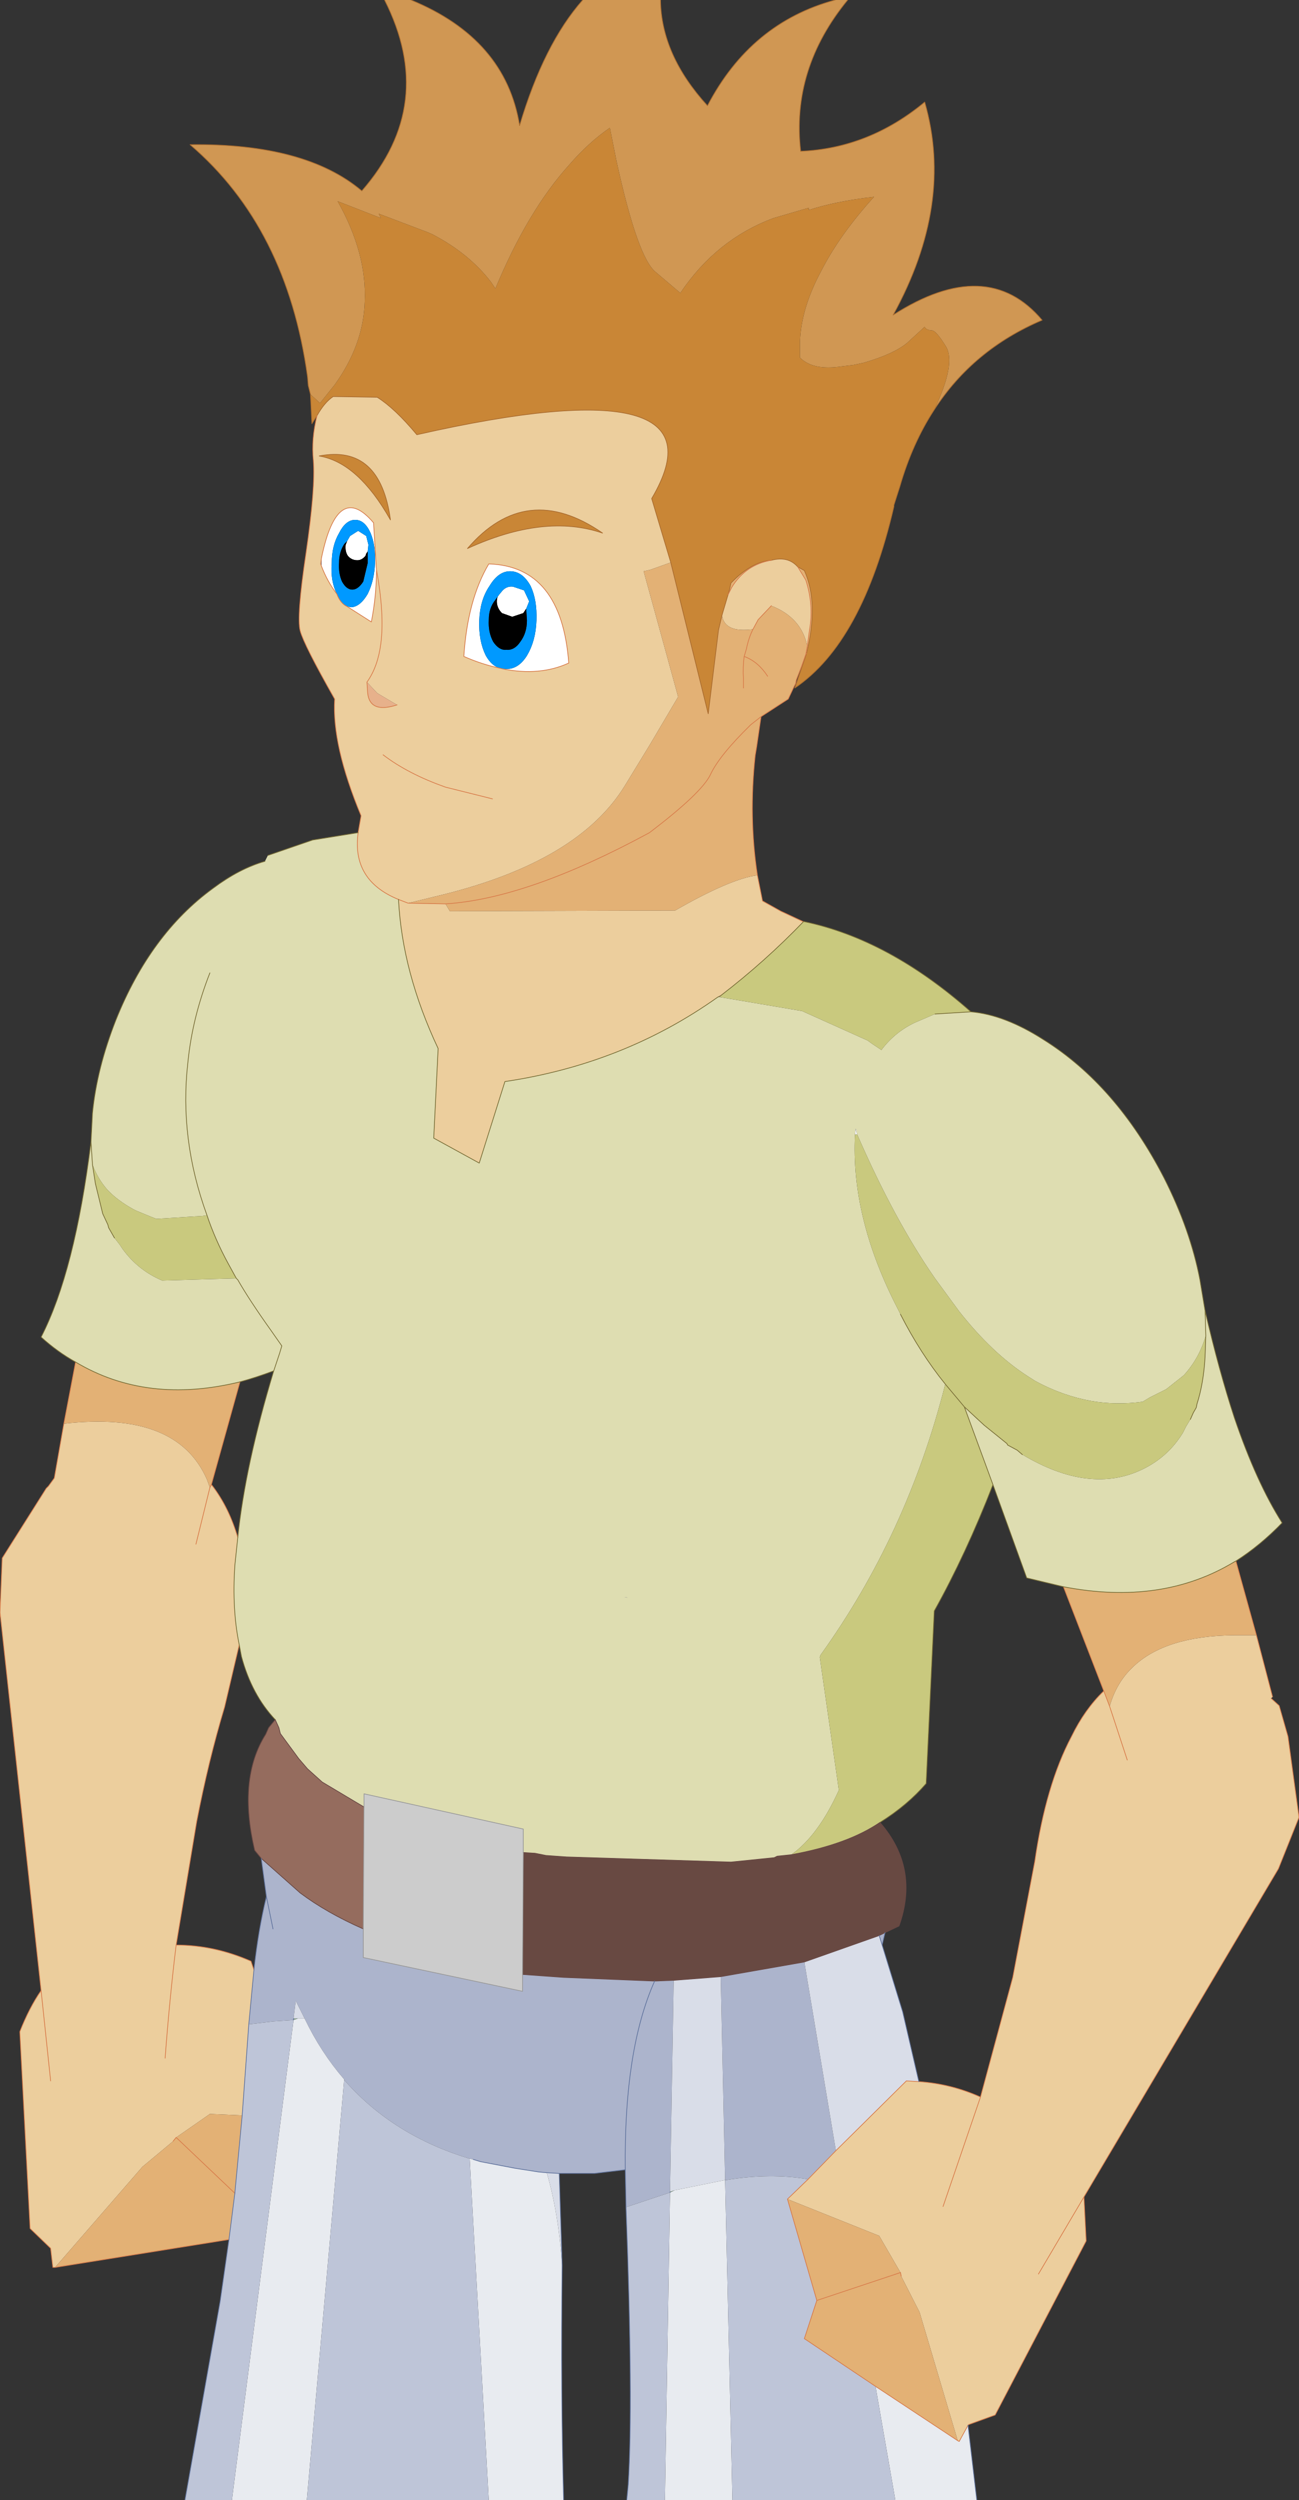 <?xml version="1.0" encoding="UTF-8" standalone="no"?>
<svg xmlns:xlink="http://www.w3.org/1999/xlink" height="170.25px" width="88.5px" xmlns="http://www.w3.org/2000/svg">
  <rect width="100%" height="100%" fill="#333333" stroke="none"/>
  <g transform="matrix(1, 0, 0, 1, -50.4, 112.85)">
    <path d="M90.1 -112.85 L95.4 -112.85 Q95.45 -109.1 98.6 -105.65 101.55 -111.3 107.3 -112.85 L108.15 -112.85 Q104.3 -108.15 104.95 -102.55 109.6 -102.75 113.4 -105.9 115.4 -98.95 111.25 -91.4 117.65 -95.5 121.4 -91.05 116.7 -89.05 114.05 -84.95 115.55 -88.1 114.85 -89.25 114.15 -90.4 113.85 -90.35 113.45 -90.4 113.4 -90.6 L112.2 -89.5 Q111.3 -88.75 109.25 -88.15 L108.55 -88.0 107.75 -87.9 Q105.8 -87.6 104.9 -88.5 L104.9 -89.6 Q105.0 -91.9 106.35 -94.4 107.6 -96.85 109.95 -99.45 107.35 -99.15 105.5 -98.55 L105.5 -98.7 103.1 -98.0 Q99.2 -96.55 96.75 -92.9 L95.1 -94.3 Q93.85 -95.25 92.4 -101.9 L91.95 -104.15 Q90.5 -103.15 89.2 -101.65 86.35 -98.5 84.15 -93.2 L83.85 -93.65 Q82.35 -95.6 79.85 -96.9 L79.5 -97.05 76.2 -98.3 76.35 -98.0 73.4 -99.15 Q75.4 -95.6 75.25 -92.3 75.15 -89.35 73.2 -86.65 L72.2 -85.4 72.15 -85.45 71.55 -86.0 71.4 -86.6 71.35 -87.2 Q69.95 -97.35 63.35 -103.0 71.2 -103.1 75.05 -99.85 80.2 -105.75 76.6 -112.85 L78.4 -112.85 Q84.85 -110.2 85.8 -104.3 87.45 -109.85 90.1 -112.85" fill="#d09753" fill-rule="evenodd" stroke="none"/>
    <path d="M114.05 -84.95 Q112.55 -82.65 111.7 -79.7 L111.3 -78.45 111.3 -78.35 Q109.15 -69.1 104.55 -66.0 L105.35 -68.35 Q106.2 -71.8 105.2 -74.0 L104.75 -74.25 Q104.1 -75.0 102.95 -74.7 101.6 -74.6 100.2 -73.15 L100.1 -72.7 100.0 -72.35 99.6 -71.0 99.35 -69.95 98.65 -64.25 96.1 -74.55 94.8 -78.9 Q100.25 -88.1 78.8 -83.25 77.3 -85.05 76.1 -85.8 L73.1 -85.85 Q72.5 -85.45 72.0 -84.55 L71.65 -84.0 71.55 -86.0 72.15 -85.45 72.2 -85.4 73.2 -86.65 Q75.15 -89.35 75.25 -92.3 75.4 -95.6 73.4 -99.15 L76.35 -98.0 76.2 -98.3 79.5 -97.05 79.85 -96.9 Q82.35 -95.6 83.85 -93.65 L84.15 -93.2 Q86.35 -98.5 89.2 -101.65 90.5 -103.15 91.95 -104.15 L92.4 -101.9 Q93.85 -95.25 95.1 -94.3 L96.75 -92.9 Q99.2 -96.55 103.1 -98.0 L105.5 -98.7 105.5 -98.55 Q107.35 -99.15 109.95 -99.45 107.6 -96.85 106.35 -94.4 105.0 -91.9 104.9 -89.6 L104.9 -88.5 Q105.8 -87.6 107.75 -87.9 L108.55 -88.0 109.25 -88.15 Q111.3 -88.75 112.2 -89.5 L113.4 -90.6 Q113.45 -90.4 113.85 -90.35 114.15 -90.4 114.85 -89.25 115.55 -88.1 114.05 -84.95 M77.0 -77.45 Q74.8 -81.35 72.15 -81.8 76.3 -82.6 77.0 -77.45 M91.45 -76.55 Q87.5 -77.9 82.25 -75.5 86.25 -80.15 91.45 -76.55" fill="#c98636" fill-rule="evenodd" stroke="none"/>
    <path d="M102.0 -53.25 L102.35 -51.5 103.6 -50.8 105.1 -50.1 105.15 -50.1 Q102.5 -47.35 99.5 -45.05 L99.3 -44.95 Q92.9 -40.4 84.8 -39.2 L83.05 -33.65 79.95 -35.35 80.25 -41.45 Q77.8 -46.65 77.55 -51.6 L78.2 -51.35 77.55 -51.6 Q74.35 -52.9 74.8 -56.15 L75.0 -57.3 Q73.0 -62.1 73.2 -65.25 71.1 -68.95 70.85 -69.9 70.6 -70.85 71.25 -75.2 71.9 -79.65 71.75 -81.5 71.6 -82.95 72.0 -84.55 72.5 -85.45 73.1 -85.85 L76.1 -85.8 Q77.3 -85.05 78.8 -83.25 100.25 -88.1 94.8 -78.9 L96.1 -74.55 94.7 -74.05 94.25 -73.95 96.6 -65.4 94.65 -62.1 93.0 -59.4 Q89.85 -54.2 80.45 -51.9 L78.2 -51.35 80.75 -51.3 81.05 -50.8 96.4 -50.85 Q100.15 -53.0 102.0 -53.25 M136.0 -1.5 L137.1 2.7 137.0 2.8 137.55 3.3 138.15 5.4 138.9 10.9 137.5 14.4 124.25 36.75 124.4 39.75 118.2 51.6 116.4 52.25 116.35 52.3 115.75 53.4 115.65 53.35 113.05 44.6 111.8 42.15 111.75 41.9 110.3 39.4 104.05 36.9 105.45 35.55 107.35 33.6 112.15 28.85 113.0 28.9 Q115.2 29.05 117.2 29.95 L119.4 21.8 120.9 13.9 Q121.65 8.7 123.4 5.4 124.3 3.55 125.6 2.3 L126.0 3.35 Q126.45 1.75 127.55 0.7 129.75 -1.45 134.5 -1.5 L136.0 -1.5 M54.15 41.55 L54.0 41.55 53.85 40.25 52.45 38.9 51.75 25.5 Q52.4 23.85 53.2 22.7 L50.4 -3.05 50.55 -6.75 53.55 -11.5 53.7 -11.65 54.1 -12.2 54.75 -15.9 Q62.45 -16.8 64.5 -12.1 L64.7 -11.55 64.8 -11.75 64.85 -11.7 Q66.0 -10.2 66.6 -8.15 L66.4 -6.25 Q66.2 -3.25 66.7 -0.85 L65.7 3.4 Q64.6 7.05 63.8 11.2 L62.4 19.6 Q65.0 19.6 67.5 20.7 L67.7 21.3 67.35 25.0 66.9 31.2 64.7 31.1 62.4 32.7 62.2 32.95 60.1 34.7 54.15 41.55 M99.6 -71.0 L100.0 -72.35 100.25 -72.85 Q101.2 -74.4 102.95 -74.7 104.1 -75.0 104.75 -74.25 L105.3 -73.35 Q105.85 -71.65 105.55 -69.95 L105.4 -68.85 Q105.0 -70.8 102.95 -71.6 L102.05 -70.65 101.7 -70.0 Q99.8 -69.75 99.6 -70.9 L99.6 -71.0 M72.3 -74.85 L72.25 -74.45 72.3 -74.3 Q72.7 -73.25 73.35 -72.4 73.6 -71.75 74.05 -71.55 L75.7 -70.5 Q76.05 -72.3 76.05 -74.05 L75.85 -77.25 Q73.4 -80.15 72.3 -74.85 M75.4 -66.4 Q76.15 -67.45 76.35 -69.05 76.6 -71.05 76.05 -74.05 76.6 -71.05 76.35 -69.05 76.15 -67.45 75.4 -66.4 L75.45 -65.65 Q75.6 -64.25 77.45 -64.85 L76.1 -65.65 75.4 -66.4 M77.0 -77.45 Q76.3 -82.6 72.15 -81.8 74.8 -81.35 77.0 -77.45 M83.95 -58.45 L80.75 -59.25 Q78.2 -60.15 76.5 -61.45 78.2 -60.15 80.75 -59.25 L83.95 -58.45 M63.75 -7.7 L64.7 -11.55 63.75 -7.7 M91.45 -76.55 Q86.25 -80.15 82.25 -75.5 87.5 -77.9 91.45 -76.55 M84.65 -67.3 Q87.2 -66.8 89.15 -67.7 88.65 -74.3 83.7 -74.45 82.25 -72.0 82.0 -68.15 83.25 -67.6 84.45 -67.35 L84.65 -67.3 M127.2 7.0 L126.0 3.35 127.2 7.0 M114.65 37.4 L117.2 29.95 114.65 37.4 M121.15 42.0 L124.25 36.75 121.15 42.0 M53.85 28.85 L53.2 22.7 53.85 28.85 M61.65 27.3 Q61.95 23.3 62.4 19.6 61.95 23.3 61.65 27.3" fill="#ecce9d" fill-rule="evenodd" stroke="none"/>
    <path d="M72.3 -74.85 Q73.4 -80.15 75.85 -77.25 L76.05 -74.05 Q76.05 -72.3 75.7 -70.5 L74.05 -71.55 74.35 -71.5 Q74.95 -71.55 75.45 -72.4 75.9 -73.3 75.95 -74.5 76.0 -75.7 75.65 -76.55 75.25 -77.45 74.6 -77.45 73.95 -77.45 73.5 -76.55 73.0 -75.7 73.0 -74.5 72.9 -73.3 73.35 -72.4 72.7 -73.25 72.3 -74.3 L72.3 -74.85 M74.05 -76.0 L74.25 -76.35 74.8 -76.7 75.35 -76.35 75.5 -75.75 75.45 -75.3 75.35 -75.15 75.3 -75.0 Q75.05 -74.7 74.75 -74.7 74.35 -74.7 74.1 -75.0 73.9 -75.3 73.95 -75.75 L74.05 -76.0 M84.4 -72.35 L84.65 -72.65 Q84.95 -72.95 85.35 -72.9 L86.1 -72.65 86.45 -71.9 86.25 -71.4 86.05 -71.1 85.3 -70.85 84.6 -71.1 Q84.25 -71.45 84.25 -71.9 84.25 -72.2 84.4 -72.35 M84.65 -67.3 L84.85 -67.3 Q85.7 -67.25 86.3 -68.2 86.9 -69.2 86.95 -70.6 87.0 -72.0 86.55 -72.95 86.0 -73.95 85.15 -73.95 84.35 -73.95 83.75 -72.95 83.1 -72.0 83.05 -70.6 83.0 -69.2 83.5 -68.2 83.9 -67.5 84.45 -67.35 83.25 -67.6 82.0 -68.15 82.25 -72.0 83.7 -74.45 88.65 -74.3 89.15 -67.7 87.2 -66.8 84.65 -67.3 M92.95 -4.1 L93.05 -4.1 93.15 -4.05 92.95 -4.1" fill="#ffffff" fill-rule="evenodd" stroke="none"/>
    <path d="M73.35 -72.4 Q72.9 -73.3 73.0 -74.5 73.0 -75.7 73.5 -76.55 73.95 -77.45 74.6 -77.45 75.25 -77.45 75.65 -76.55 76.0 -75.7 75.95 -74.5 75.9 -73.3 75.45 -72.4 74.95 -71.55 74.35 -71.5 L74.05 -71.55 Q73.6 -71.75 73.35 -72.4 M75.45 -75.3 L75.5 -75.75 75.35 -76.35 74.8 -76.7 74.25 -76.35 74.05 -76.0 73.85 -75.8 Q73.5 -75.25 73.5 -74.55 73.45 -73.8 73.7 -73.25 74.0 -72.7 74.4 -72.7 74.8 -72.7 75.15 -73.25 L75.45 -74.5 75.45 -75.3 M84.4 -72.35 L84.15 -72.0 Q83.7 -71.45 83.7 -70.65 83.65 -69.8 84.0 -69.15 84.4 -68.55 84.9 -68.6 85.45 -68.55 85.85 -69.15 86.3 -69.75 86.3 -70.6 L86.25 -71.4 86.45 -71.9 86.1 -72.65 85.35 -72.9 Q84.95 -72.95 84.65 -72.65 L84.4 -72.35 M84.45 -67.35 Q83.9 -67.5 83.5 -68.2 83.0 -69.2 83.05 -70.6 83.1 -72.0 83.75 -72.95 84.35 -73.95 85.15 -73.95 86.0 -73.95 86.55 -72.95 87.0 -72.0 86.95 -70.6 86.9 -69.2 86.3 -68.2 85.7 -67.25 84.85 -67.3 L84.65 -67.3 84.45 -67.35" fill="#0099ff" fill-rule="evenodd" stroke="none"/>
    <path d="M75.45 -75.3 L75.45 -74.5 75.15 -73.25 Q74.8 -72.7 74.4 -72.7 74.0 -72.7 73.7 -73.25 73.45 -73.8 73.5 -74.55 73.5 -75.25 73.85 -75.8 L74.05 -76.0 73.95 -75.75 Q73.9 -75.3 74.1 -75.0 74.35 -74.7 74.75 -74.7 75.05 -74.7 75.3 -75.0 L75.35 -75.15 75.45 -75.3 M86.25 -71.4 L86.3 -70.6 Q86.3 -69.75 85.85 -69.15 85.45 -68.55 84.9 -68.6 84.4 -68.55 84.0 -69.15 83.65 -69.8 83.7 -70.65 83.7 -71.45 84.15 -72.0 L84.4 -72.35 Q84.25 -72.2 84.25 -71.9 84.25 -71.45 84.6 -71.1 L85.3 -70.85 86.05 -71.1 86.25 -71.4" fill="#000000" fill-rule="evenodd" stroke="none"/>
    <path d="M75.4 -66.4 L76.1 -65.65 77.45 -64.85 Q75.6 -64.25 75.45 -65.65 L75.4 -66.4" fill="#e7b18b" fill-rule="evenodd" stroke="none"/>
    <path d="M116.55 -43.95 Q118.85 -43.75 121.5 -42.05 126.45 -38.95 129.7 -32.65 131.5 -29.1 132.15 -25.7 L132.5 -23.6 Q133.45 -19.5 134.5 -16.3 136.0 -11.9 137.75 -9.15 136.25 -7.6 134.6 -6.55 L134.5 -6.5 Q129.55 -3.5 122.85 -4.8 L120.35 -5.4 118.05 -11.75 116.1 -17.05 117.45 -15.8 119.0 -14.55 119.05 -14.45 119.7 -14.1 120.05 -13.8 Q124.65 -11.05 128.25 -12.8 130.0 -13.65 131.0 -15.3 L131.2 -15.7 131.5 -16.2 131.7 -16.65 131.9 -17.0 131.95 -17.25 Q132.4 -18.65 132.5 -20.45 L132.55 -21.9 Q132.1 -20.35 131.05 -19.2 L129.85 -18.25 129.65 -18.15 128.75 -17.7 128.25 -17.4 Q126.45 -17.15 124.75 -17.45 122.8 -17.8 120.95 -18.8 L120.4 -19.15 Q118.0 -20.7 115.75 -23.55 L114.1 -25.8 Q111.35 -29.75 108.8 -35.6 L108.7 -36.0 108.65 -35.6 Q108.35 -29.9 111.6 -23.65 L111.75 -23.35 Q113.1 -20.7 114.8 -18.6 112.2 -8.35 106.3 -0.15 L106.25 0.0 107.55 9.05 Q106.15 12.15 104.3 13.45 L103.35 13.55 103.15 13.65 100.2 13.95 89.0 13.6 88.3 13.55 87.6 13.5 86.85 13.35 86.05 13.3 86.05 11.7 75.2 9.3 75.2 10.2 72.35 8.5 71.35 7.6 70.75 6.9 69.5 5.2 69.4 4.8 69.15 4.25 Q67.55 2.55 66.85 -0.05 L66.7 -0.85 Q66.2 -3.25 66.4 -6.25 L66.6 -8.15 Q67.1 -13.05 69.05 -19.5 L69.45 -20.7 69.6 -21.2 68.9 -22.2 Q67.4 -24.3 66.6 -25.7 L66.5 -25.8 66.6 -25.7 Q67.4 -24.3 68.9 -22.2 L69.6 -21.2 69.45 -20.7 69.05 -19.5 Q67.85 -19.05 66.75 -18.75 60.4 -17.2 55.55 -20.1 54.3 -20.8 53.2 -21.8 55.5 -26.25 56.6 -35.1 L56.7 -37.05 Q57.0 -40.1 58.3 -43.4 60.65 -49.25 64.9 -52.35 66.7 -53.7 68.45 -54.2 L68.65 -54.6 71.7 -55.65 74.8 -56.15 Q74.35 -52.9 77.55 -51.6 77.8 -46.65 80.25 -41.45 L79.95 -35.35 83.05 -33.65 84.8 -39.2 Q92.9 -40.4 99.3 -44.95 L99.45 -44.95 105.05 -44.0 109.5 -42.0 109.85 -41.75 110.45 -41.35 Q111.35 -42.55 112.7 -43.2 L114.1 -43.8 116.55 -43.95 M64.7 -46.6 Q63.5 -43.55 63.2 -40.5 62.6 -35.3 64.5 -30.1 62.6 -35.3 63.2 -40.5 63.5 -43.55 64.7 -46.6 M64.5 -30.1 L64.2 -30.05 61.05 -29.85 60.55 -30.05 59.7 -30.4 59.5 -30.5 Q58.4 -31.1 57.7 -31.85 57.05 -32.6 56.7 -33.55 L56.6 -35.1 56.7 -33.55 56.9 -32.25 57.4 -30.2 57.75 -29.45 57.8 -29.25 58.2 -28.55 58.55 -28.1 58.75 -27.8 Q59.8 -26.35 61.45 -25.65 L66.5 -25.8 65.95 -26.8 Q65.05 -28.45 64.5 -30.1 M132.5 -23.6 L132.55 -21.9 132.5 -23.6 M92.95 -4.1 L93.15 -4.05 93.05 -4.1 92.95 -4.1" fill="#deddb1" fill-rule="evenodd" stroke="none"/>
    <path d="M105.35 -68.35 L105.3 -68.3 105.0 -67.45 104.65 -66.55 104.6 -66.3 104.5 -66.1 104.1 -65.25 102.25 -64.05 101.95 -62.0 101.85 -61.4 Q101.4 -57.2 102.0 -53.25 100.15 -53.0 96.4 -50.85 L81.05 -50.8 80.75 -51.3 78.2 -51.35 80.45 -51.9 Q89.85 -54.2 93.0 -59.4 L94.65 -62.1 96.6 -65.4 94.25 -73.95 94.7 -74.05 96.1 -74.55 98.65 -64.25 99.35 -69.95 99.6 -71.0 99.6 -70.9 Q99.8 -69.75 101.7 -70.0 101.4 -69.4 101.25 -68.65 L101.1 -68.15 Q102.05 -67.8 102.7 -66.8 102.05 -67.8 101.1 -68.15 L101.25 -68.65 Q101.4 -69.4 101.7 -70.0 L102.05 -70.65 102.95 -71.6 Q105.0 -70.8 105.4 -68.85 L105.55 -69.95 Q105.85 -71.65 105.3 -73.35 L104.75 -74.25 105.2 -74.0 Q106.2 -71.8 105.35 -68.35 M134.6 -6.55 L136.0 -1.5 134.5 -1.5 Q129.75 -1.45 127.55 0.7 126.45 1.75 126.0 3.35 L125.6 2.3 122.85 -4.8 Q129.55 -3.5 134.5 -6.5 L134.6 -6.55 M66.0 39.65 L54.15 41.55 60.1 34.7 62.2 32.95 62.4 32.7 64.7 31.1 66.9 31.2 66.4 36.5 62.4 32.7 66.4 36.5 66.0 39.65 M54.75 -15.9 L55.55 -20.1 Q60.4 -17.2 66.75 -18.75 L64.8 -11.75 64.7 -11.55 64.5 -12.1 Q62.45 -16.8 54.75 -15.9 M100.0 -72.35 L100.1 -72.7 100.2 -73.15 Q101.6 -74.6 102.95 -74.7 101.2 -74.4 100.25 -72.85 L100.0 -72.35 M102.25 -64.05 L101.55 -63.5 Q99.4 -61.4 98.8 -60.1 98.2 -58.85 94.65 -56.15 86.35 -51.65 80.75 -51.3 86.35 -51.65 94.65 -56.15 98.2 -58.85 98.8 -60.1 99.4 -61.4 101.55 -63.5 L102.25 -64.05 M101.05 -66.0 L101.05 -66.6 Q101.0 -67.45 101.1 -68.15 101.0 -67.45 101.05 -66.6 L101.05 -66.0 M105.3 -68.3 L105.4 -68.85 105.3 -68.3 M110.05 49.65 L105.2 46.4 106.05 43.8 111.75 41.9 106.05 43.8 104.05 36.9 110.3 39.4 111.75 41.9 111.8 42.15 113.05 44.6 115.65 53.35 110.05 49.65" fill="#e3b175" fill-rule="evenodd" stroke="none"/>
    <path d="M105.15 -50.1 Q110.95 -48.9 116.55 -43.95 L114.1 -43.8 112.7 -43.2 Q111.35 -42.55 110.45 -41.35 L109.85 -41.75 109.5 -42.0 105.05 -44.0 99.45 -44.95 99.5 -45.05 Q102.5 -47.35 105.15 -50.1 M56.7 -33.55 Q57.05 -32.6 57.7 -31.85 58.4 -31.1 59.5 -30.5 L59.7 -30.4 60.55 -30.05 61.05 -29.85 64.2 -30.05 64.5 -30.1 Q65.05 -28.45 65.95 -26.8 L66.5 -25.8 61.45 -25.65 Q59.8 -26.35 58.75 -27.8 L58.55 -28.1 58.2 -28.55 57.8 -29.25 57.75 -29.45 57.4 -30.2 56.9 -32.25 56.7 -33.55 M104.3 13.45 Q106.15 12.15 107.55 9.05 L106.25 0.0 106.3 -0.15 Q112.2 -8.35 114.8 -18.6 113.1 -20.7 111.75 -23.35 L111.6 -23.65 Q108.35 -29.9 108.65 -35.6 L108.8 -35.6 Q111.35 -29.75 114.1 -25.8 L115.75 -23.55 Q118.0 -20.7 120.4 -19.15 L120.95 -18.8 Q122.8 -17.8 124.75 -17.45 126.45 -17.15 128.25 -17.4 L128.75 -17.7 129.65 -18.15 129.85 -18.25 131.05 -19.2 Q132.1 -20.35 132.55 -21.9 L132.5 -20.45 Q132.4 -18.65 131.95 -17.25 L131.9 -17.0 131.7 -16.65 131.5 -16.2 131.2 -15.7 131.0 -15.3 Q130.0 -13.65 128.25 -12.8 124.65 -11.05 120.05 -13.8 L119.7 -14.1 119.05 -14.45 119.0 -14.55 117.45 -15.8 116.1 -17.05 114.8 -18.6 116.1 -17.05 118.05 -11.75 Q116.2 -7.0 114.05 -3.15 L113.5 8.6 Q112.2 10.1 110.35 11.25 108.15 12.75 104.3 13.45" fill="#c9c97e" fill-rule="evenodd" stroke="none"/>
    <path d="M108.65 -35.6 L108.7 -36.0 108.8 -35.6 108.65 -35.6" fill="#f2f2f2" fill-rule="evenodd" stroke="none"/>
    <path d="M99.3 -44.95 L99.5 -45.05 99.45 -44.95 99.3 -44.95" fill="#b48f87" fill-rule="evenodd" stroke="none"/>
    <path d="M86.05 13.3 L86.85 13.35 87.6 13.5 88.3 13.55 89.0 13.6 100.2 13.95 103.15 13.65 103.35 13.55 104.3 13.45 Q108.15 12.75 110.35 11.25 113.05 14.35 111.65 18.3 L110.7 18.75 110.3 18.95 105.2 20.75 99.5 21.75 96.3 22.0 95.0 22.05 88.8 21.8 86.0 21.6 86.05 13.3" fill="#684942" fill-rule="evenodd" stroke="none"/>
    <path d="M93.05 37.45 L93.0 34.9 90.9 35.15 88.9 35.15 88.5 35.15 87.65 35.1 87.1 35.05 85.5 34.8 83.15 34.35 82.65 34.2 82.4 34.15 Q77.25 32.6 73.95 28.9 L73.85 28.75 Q72.25 26.9 71.15 24.6 L70.55 23.4 70.4 24.6 70.4 24.7 69.0 24.8 67.35 25.0 67.7 21.3 Q68.0 18.55 68.55 16.3 L68.2 13.7 70.85 16.05 Q72.65 17.4 75.15 18.5 L75.15 20.45 86.0 22.75 86.0 21.6 88.8 21.8 95.0 22.05 96.3 22.0 96.05 36.4 96.05 36.45 93.05 37.45 M105.2 20.75 L107.35 33.6 105.45 35.55 Q102.9 35.1 99.9 35.6 L99.8 35.6 99.5 21.75 105.2 20.75 M110.5 19.6 L110.3 18.95 110.7 18.75 110.5 19.6 M69.0 18.5 L68.55 16.3 69.0 18.5 M93.0 34.9 Q92.9 26.75 95.0 22.05 92.9 26.75 93.0 34.9" fill="#acb4cc" fill-rule="evenodd" stroke="none"/>
    <path d="M88.5 35.15 L88.7 41.4 Q88.45 37.85 87.65 35.1 L88.5 35.15 M105.2 20.75 L110.3 18.95 110.5 19.6 111.9 24.15 113.0 28.9 112.15 28.85 107.35 33.6 105.2 20.75 M96.3 22.0 L99.5 21.75 99.8 35.6 96.35 36.3 96.05 36.4 96.3 22.0 M70.7 24.6 L70.4 24.6 70.55 23.4 71.15 24.6 70.7 24.6" fill="#d9dde8" fill-rule="evenodd" stroke="none"/>
    <path d="M75.2 10.2 L75.2 9.3 86.05 11.7 86.05 13.3 86.0 21.6 86.0 22.75 75.15 20.45 75.15 18.5 75.2 10.2" fill="#cccccc" fill-rule="evenodd" stroke="none"/>
    <path d="M116.35 52.3 L116.95 57.4 111.4 57.4 110.05 49.65 115.65 53.35 115.75 53.4 116.35 52.3 M100.3 57.4 L95.7 57.4 96.05 36.45 96.35 36.3 99.8 35.6 100.3 57.4 M88.7 41.4 Q88.6 50.15 88.8 57.4 L83.7 57.4 82.4 34.15 82.65 34.2 83.15 34.35 85.5 34.8 87.1 35.05 87.65 35.1 Q88.45 37.85 88.7 41.4 M71.3 57.4 L66.2 57.4 70.4 24.7 70.7 24.6 71.15 24.6 Q72.25 26.9 73.85 28.75 L71.3 57.4" fill="#e8ebf0" fill-rule="evenodd" stroke="none"/>
    <path d="M96.05 36.4 L96.35 36.3 96.05 36.45 96.05 36.4 M70.4 24.7 L70.4 24.6 70.7 24.6 70.4 24.7" fill="#89a58a" fill-rule="evenodd" stroke="none"/>
    <path d="M111.4 57.4 L100.3 57.4 99.8 35.6 99.9 35.6 Q102.9 35.1 105.45 35.55 L104.05 36.9 106.05 43.8 105.2 46.4 110.05 49.65 111.4 57.4 M95.7 57.4 L93.1 57.4 93.2 56.35 Q93.55 50.8 93.05 37.45 L96.05 36.45 95.7 57.4 M83.7 57.4 L71.3 57.4 73.85 28.75 73.95 28.9 Q77.25 32.6 82.4 34.15 L83.7 57.4 M66.2 57.4 L63.0 57.4 65.4 43.85 66.0 39.65 66.4 36.5 66.9 31.2 67.35 25.0 69.0 24.8 70.4 24.7 66.2 57.4" fill="#bec5d8" fill-rule="evenodd" stroke="none"/>
    <path d="M69.15 4.25 L69.4 4.8 69.5 5.2 70.75 6.9 71.35 7.6 72.35 8.5 75.2 10.2 75.15 18.5 Q72.65 17.4 70.85 16.05 L68.2 13.7 67.75 13.15 Q66.6 8.25 68.5 5.25 L68.7 4.8 69.15 4.25" fill="#956c5e" fill-rule="evenodd" stroke="none"/>
    <path d="M95.4 -112.85 Q95.45 -109.1 98.6 -105.65 101.55 -111.3 107.3 -112.85 M108.15 -112.85 Q104.3 -108.15 104.95 -102.55 109.6 -102.75 113.4 -105.9 115.4 -98.95 111.25 -91.4 117.65 -95.5 121.4 -91.05 116.7 -89.05 114.05 -84.95 112.55 -82.65 111.7 -79.7 L111.3 -78.45 111.3 -78.35 Q109.15 -69.1 104.55 -66.0 L105.35 -68.35 M72.0 -84.55 L71.65 -84.0 71.55 -86.0 71.4 -86.6 71.35 -87.2 Q69.95 -97.35 63.35 -103.0 71.2 -103.1 75.05 -99.85 80.2 -105.75 76.6 -112.85 M78.4 -112.85 Q84.85 -110.2 85.8 -104.3 87.45 -109.85 90.1 -112.85 M72.0 -84.55 Q72.5 -85.45 73.1 -85.85 L76.1 -85.8 Q77.3 -85.05 78.8 -83.25 100.25 -88.1 94.8 -78.9 L96.1 -74.55 98.65 -64.25 99.35 -69.95 99.6 -71.0 100.0 -72.35 100.1 -72.7 100.2 -73.15 Q101.6 -74.6 102.95 -74.7 104.1 -75.0 104.75 -74.25 L105.2 -74.0 Q106.2 -71.8 105.35 -68.35 M77.0 -77.45 Q74.8 -81.35 72.15 -81.8 76.3 -82.6 77.0 -77.45 M91.45 -76.55 Q86.25 -80.15 82.25 -75.5 87.5 -77.9 91.45 -76.55" fill="none" stroke="#aa6c2f" stroke-linecap="round" stroke-linejoin="round" stroke-width="0.05"/>
    <path d="M105.35 -68.35 L105.3 -68.3 105.0 -67.45 104.65 -66.55 104.6 -66.3 104.5 -66.1 104.1 -65.25 102.25 -64.05 101.95 -62.0 101.85 -61.4 Q101.4 -57.2 102.0 -53.25 L102.35 -51.5 103.6 -50.8 105.1 -50.1 105.15 -50.1 M134.6 -6.55 L136.0 -1.5 137.1 2.7 M137.0 2.8 L137.55 3.3 138.15 5.4 138.9 10.9 137.5 14.4 124.25 36.75 124.4 39.75 118.2 51.6 116.4 52.25 116.35 52.3 115.75 53.4 115.65 53.35 M66.0 39.65 L54.15 41.55 54.0 41.55 53.85 40.25 52.45 38.9 51.75 25.5 Q52.4 23.85 53.2 22.7 L50.4 -3.05 50.55 -6.75 53.55 -11.5 53.7 -11.65 54.1 -12.2 54.75 -15.9 55.55 -20.1 M74.8 -56.15 L75.0 -57.3 Q73.0 -62.1 73.2 -65.25 71.1 -68.95 70.85 -69.9 70.6 -70.85 71.25 -75.2 71.9 -79.65 71.75 -81.5 71.6 -82.95 72.0 -84.55 M72.3 -74.3 L72.25 -74.45 72.3 -74.85 Q73.4 -80.15 75.85 -77.25 L76.05 -74.05 Q76.6 -71.05 76.35 -69.05 76.15 -67.45 75.4 -66.4 M77.45 -64.85 Q75.6 -64.25 75.45 -65.65 L75.4 -66.4 M72.3 -74.3 Q72.7 -73.25 73.35 -72.4 73.6 -71.75 74.05 -71.55 L75.7 -70.5 Q76.05 -72.3 76.05 -74.05 M78.2 -51.35 L77.55 -51.6 Q74.35 -52.9 74.8 -56.15 M78.2 -51.35 L80.75 -51.3 Q86.35 -51.65 94.65 -56.15 98.2 -58.85 98.8 -60.1 99.4 -61.4 101.55 -63.5 L102.25 -64.05 M76.5 -61.45 Q78.2 -60.15 80.75 -59.25 L83.95 -58.45 M66.75 -18.75 L64.8 -11.75 64.85 -11.7 Q66.0 -10.2 66.6 -8.15 M64.7 -11.55 L64.8 -11.75 M64.7 -11.55 L63.75 -7.7 M101.7 -70.0 Q101.4 -69.4 101.25 -68.65 L101.1 -68.15 Q102.05 -67.8 102.7 -66.8 M102.95 -74.7 Q101.2 -74.4 100.25 -72.85 L100.0 -72.35 M101.1 -68.15 Q101.0 -67.45 101.05 -66.6 L101.05 -66.0 M84.65 -67.3 Q87.2 -66.8 89.15 -67.7 88.65 -74.3 83.7 -74.45 82.25 -72.0 82.0 -68.15 83.25 -67.6 84.45 -67.35 L84.65 -67.3 M104.75 -74.25 L105.3 -73.35 Q105.85 -71.65 105.55 -69.95 L105.4 -68.85 105.3 -68.3 M102.95 -71.6 L102.05 -70.65 101.7 -70.0 M126.0 3.35 L127.2 7.0 M125.6 2.3 Q124.3 3.55 123.4 5.4 121.65 8.7 120.9 13.9 L119.4 21.8 117.2 29.95 114.65 37.4 M125.6 2.3 L126.0 3.35 M107.35 33.6 L112.15 28.85 113.0 28.9 M105.45 35.55 L107.35 33.6 M117.2 29.95 Q115.2 29.05 113.0 28.9 M104.05 36.9 L105.45 35.55 M106.05 43.8 L105.2 46.4 110.05 49.65 115.65 53.35 M111.8 42.15 L111.75 41.9 106.05 43.8 104.05 36.9 M124.25 36.75 L121.15 42.0 M66.7 -0.85 L65.7 3.4 Q64.6 7.05 63.8 11.2 L62.4 19.6 Q65.0 19.6 67.5 20.7 L67.7 21.3 M62.4 32.7 L66.4 36.5 M62.4 32.7 L62.2 32.95 M62.4 19.6 Q61.95 23.3 61.65 27.3 M53.2 22.7 L53.85 28.85 M122.85 -4.8 L125.6 2.3" fill="none" stroke="#d87c4b" stroke-linecap="round" stroke-linejoin="round" stroke-width="0.05"/>
    <path d="M105.15 -50.1 Q110.95 -48.9 116.55 -43.95 118.85 -43.75 121.5 -42.05 126.45 -38.95 129.7 -32.65 131.5 -29.1 132.15 -25.7 L132.5 -23.6 Q133.45 -19.5 134.5 -16.3 136.0 -11.9 137.75 -9.15 136.25 -7.6 134.6 -6.55 M55.55 -20.1 Q54.3 -20.8 53.2 -21.8 55.5 -26.25 56.6 -35.1 L56.7 -37.05 Q57.0 -40.1 58.3 -43.4 60.65 -49.25 64.9 -52.35 66.7 -53.7 68.45 -54.2 M68.65 -54.6 L71.7 -55.65 74.8 -56.15 M77.55 -51.6 Q77.8 -46.65 80.25 -41.45 L79.95 -35.35 83.05 -33.65 84.8 -39.2 Q92.9 -40.4 99.3 -44.95 L99.5 -45.05 Q102.5 -47.35 105.15 -50.1 M64.5 -30.1 Q62.6 -35.3 63.2 -40.5 63.5 -43.55 64.7 -46.6 M64.5 -30.1 Q65.05 -28.45 65.95 -26.8 L66.5 -25.8 66.6 -25.7 Q67.4 -24.3 68.9 -22.2 L69.6 -21.2 69.45 -20.7 69.05 -19.5 Q67.1 -13.05 66.6 -8.15 L66.4 -6.25 Q66.2 -3.25 66.7 -0.85 L66.85 -0.05 Q67.55 2.55 69.15 4.25 M114.8 -18.6 Q113.1 -20.7 111.75 -23.35 M132.55 -21.9 L132.5 -23.6 M56.6 -35.1 L56.7 -33.55 56.9 -32.25 57.4 -30.2 57.75 -29.45 57.8 -29.25 58.2 -28.55 M69.05 -19.5 Q67.85 -19.05 66.75 -18.75 60.4 -17.2 55.55 -20.1 M116.55 -43.95 L114.1 -43.8 M116.1 -17.05 L117.45 -15.8 119.0 -14.55 119.05 -14.45 119.7 -14.1 120.05 -13.8 M131.5 -16.2 L131.7 -16.65 131.9 -17.0 131.95 -17.25 Q132.4 -18.65 132.5 -20.45 L132.55 -21.9 M114.8 -18.6 L116.1 -17.05 118.05 -11.75 120.35 -5.4 122.85 -4.8 Q129.55 -3.5 134.5 -6.5 L134.6 -6.55 M110.35 11.25 Q112.2 10.1 113.5 8.6 L114.05 -3.15 Q116.2 -7.0 118.05 -11.75" fill="none" stroke="#786d36" stroke-linecap="round" stroke-linejoin="round" stroke-width="0.05"/>
    <path d="M69.15 4.25 L69.4 4.8 69.5 5.2 70.75 6.9 71.35 7.6 72.35 8.5 75.2 10.2 M86.05 13.3 L86.85 13.35 87.6 13.5 88.3 13.55 89.0 13.6 100.2 13.95 103.15 13.65 103.35 13.55 104.3 13.45 M110.3 18.95 L105.2 20.75 M110.3 18.95 L110.7 18.75 111.65 18.3 Q113.05 14.35 110.35 11.25 108.15 12.75 104.3 13.45 M95.0 22.05 L88.8 21.8 86.0 21.6 M75.15 18.5 Q72.65 17.4 70.85 16.05 L68.2 13.7 M96.3 22.0 L95.0 22.05 M99.5 21.75 L96.3 22.0 M99.5 21.75 L105.2 20.75 M69.15 4.25 L68.7 4.8 68.5 5.25 Q66.6 8.25 67.75 13.15 L68.2 13.7" fill="none" stroke="#674743" stroke-linecap="round" stroke-linejoin="round" stroke-width="0.05"/>
    <path d="M116.35 52.3 L116.95 57.4 M93.1 57.4 L93.2 56.35 Q93.55 50.8 93.05 37.45 L93.0 34.9 90.9 35.15 88.9 35.15 88.5 35.15 88.7 41.4 Q88.6 50.15 88.8 57.4 M63.0 57.4 L65.4 43.85 66.0 39.65 M113.0 28.9 L111.9 24.15 110.5 19.6 110.3 18.95 M110.5 19.6 L110.7 18.75 M68.2 13.7 L68.55 16.3 69.0 18.5 M95.0 22.05 Q92.9 26.75 93.0 34.9 M96.05 36.45 L96.05 36.4 M87.65 35.1 L87.1 35.05 85.5 34.8 83.15 34.35 82.65 34.2 M87.65 35.1 L88.5 35.15 M67.7 21.3 Q68.0 18.55 68.55 16.3 M70.4 24.6 L70.4 24.7 M66.4 36.5 L66.9 31.2 67.35 25.0 67.7 21.3 M66.4 36.5 L66.0 39.65" fill="none" stroke="#61749e" stroke-linecap="round" stroke-linejoin="round" stroke-width="0.05"/>
    <path d="M75.2 10.2 L75.2 9.3 86.05 11.7 86.05 13.3 M86.0 21.6 L86.0 22.75 75.15 20.45 75.15 18.5 75.2 10.2 M86.0 21.6 L86.05 13.3" fill="none" stroke="#999999" stroke-linecap="round" stroke-linejoin="round" stroke-width="0.05"/>
  </g>
</svg>
